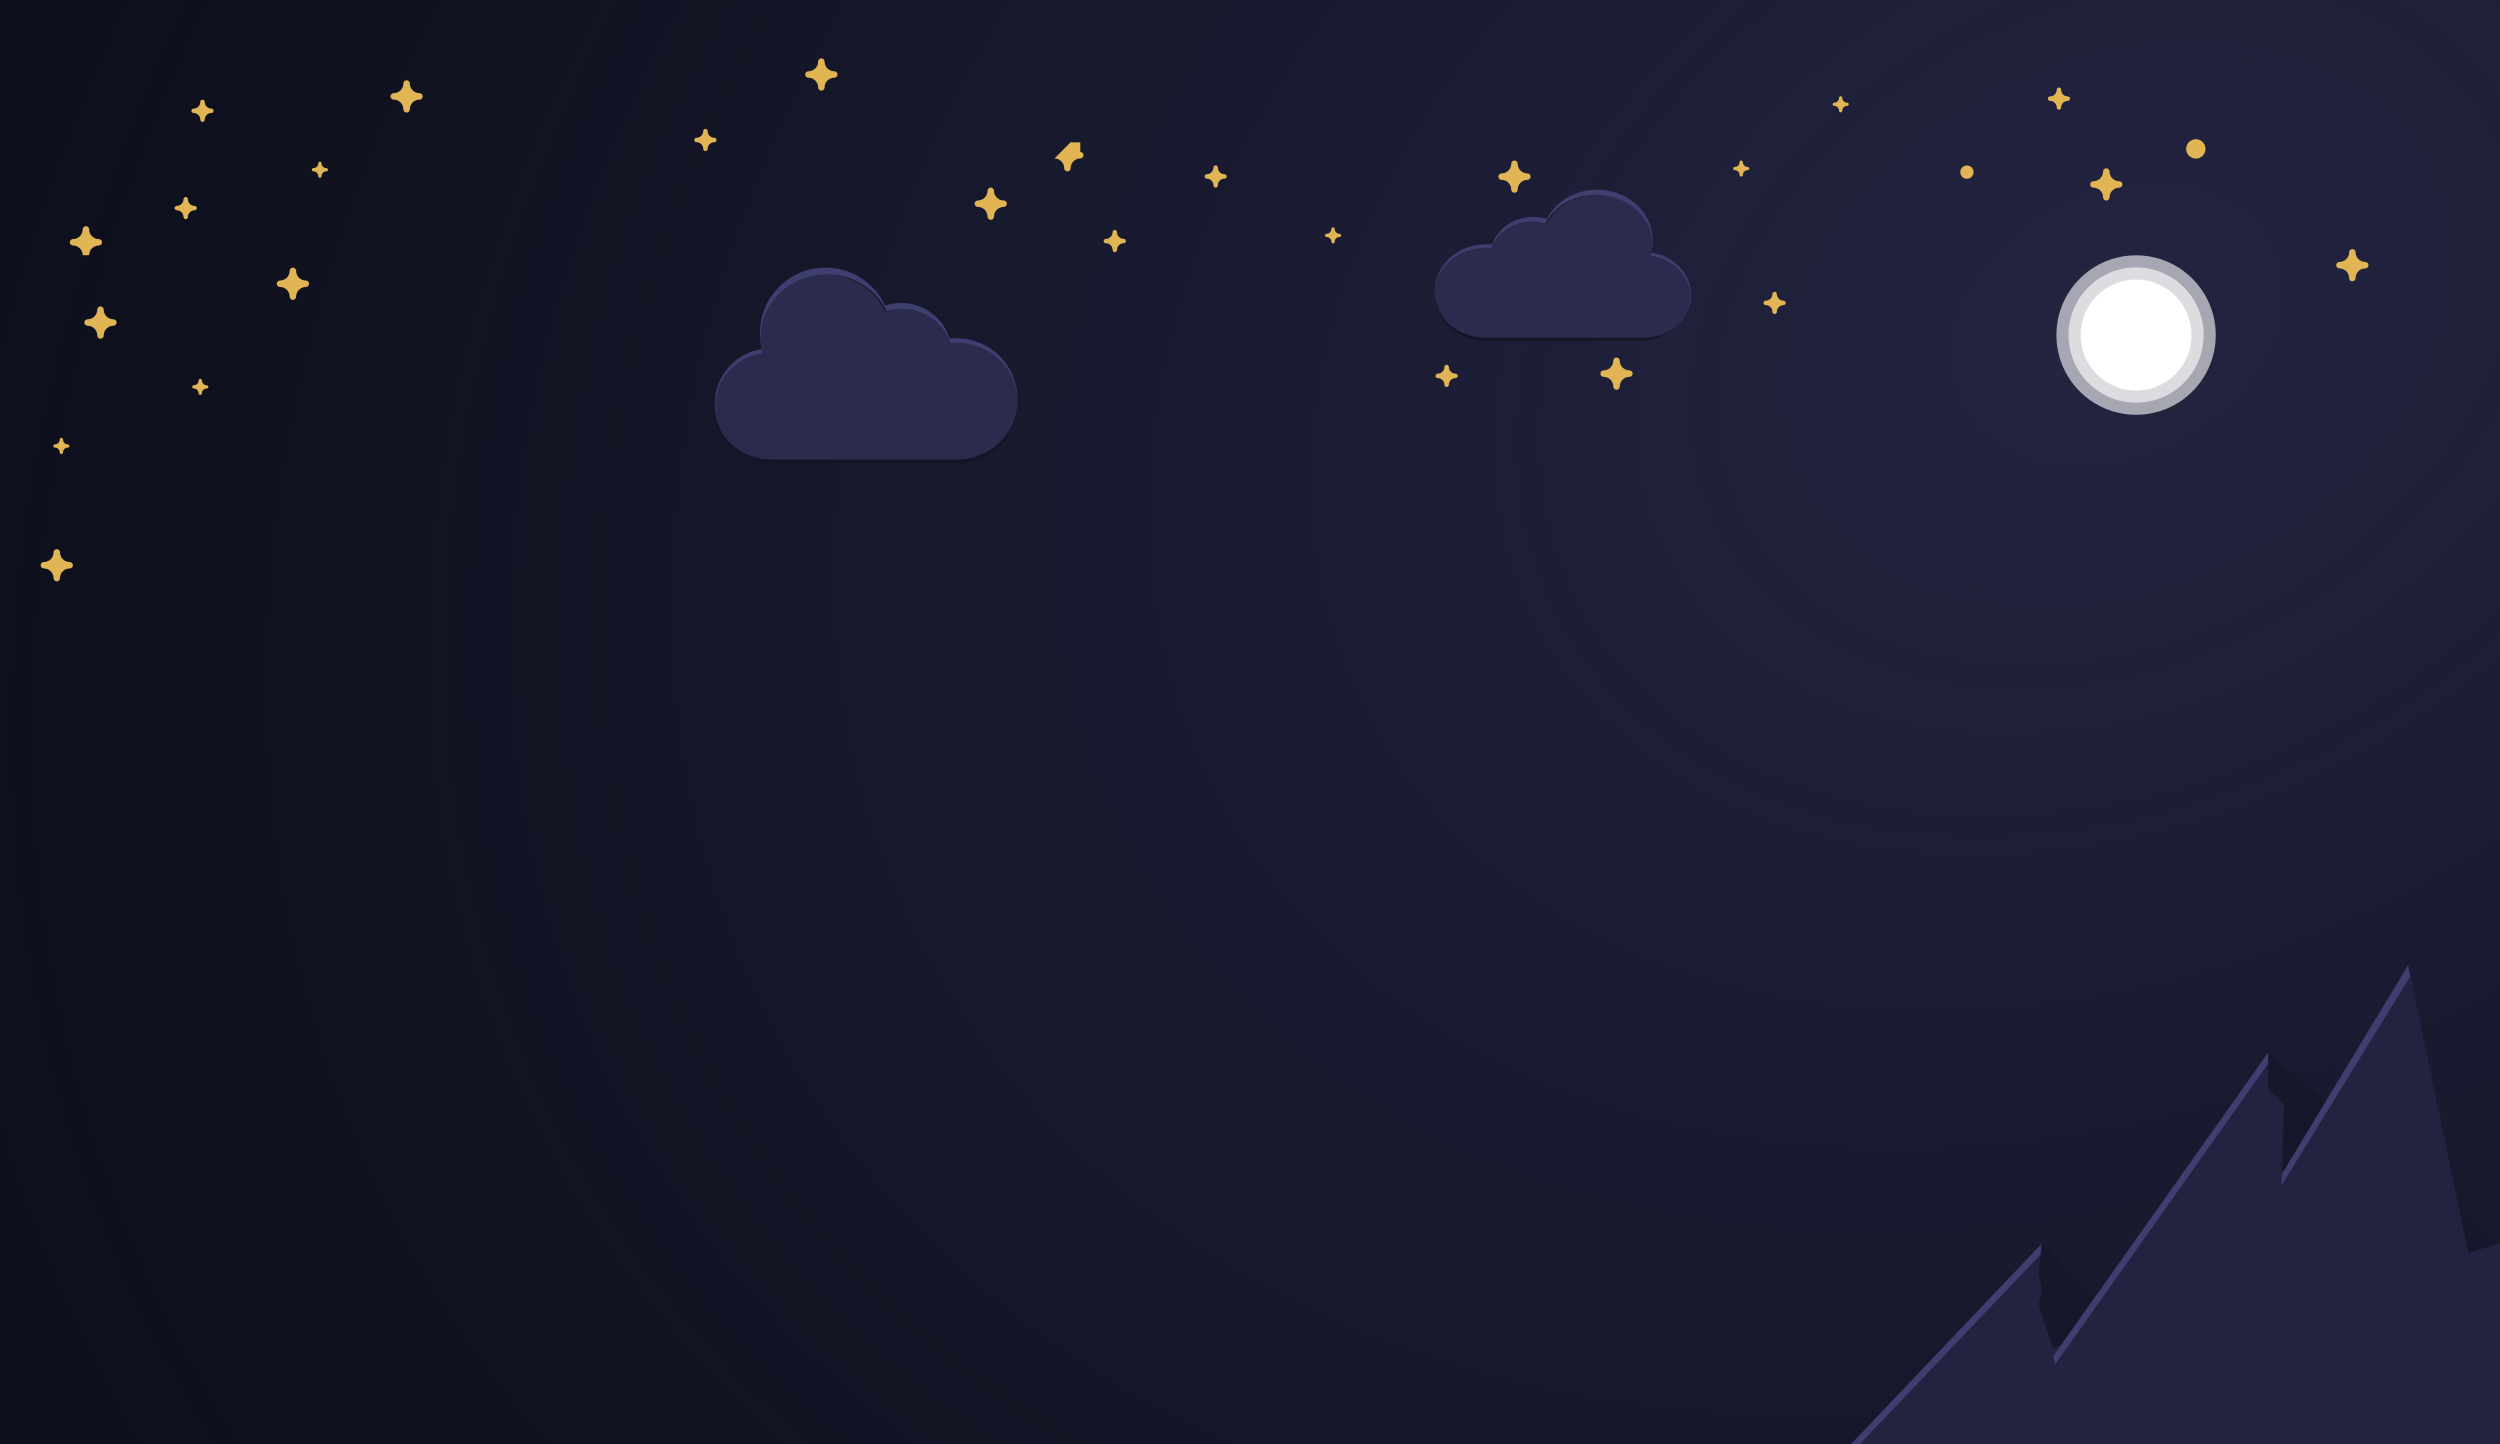 <svg width="720" height="416" viewBox="0 0 720 416" fill="none" xmlns="http://www.w3.org/2000/svg">
<rect width="720" height="416" fill="#0C0E19"/>
<rect width="720" height="416" fill="url(#paint0_radial)"/>
<path d="M588.056 358.151L610.521 380.144L610.56 416H533L588.056 358.151Z" fill="#232341"/>
<path d="M533 416L588.056 358.151L587.691 361.293L535.531 416H534.266H533Z" fill="#3E3E70"/>
<path d="M588.056 358.151L610.521 380.144L591.22 388.313L587.107 375.745L588.056 371.975L587.107 366.32L588.056 358.151Z" fill="#17172C"/>
<path d="M720 358.013L653.227 303.172L595.182 385.137L589.175 393.62L573.326 416H601.62H720V358.013Z" fill="#232341"/>
<path d="M653.227 303.172V313.735L657.754 318.006L657.075 342.055V358.013L676.315 371.723L720 358.013L653.227 303.172Z" fill="#17172C"/>
<path d="M693.526 278L656.178 339.808V374.196H713.671L693.526 278Z" fill="#232341"/>
<path d="M694.184 281.142L693.526 278L657.165 338.174L657.033 341.466L694.184 281.142Z" fill="#3E3E70"/>
<path d="M653.227 304.429V306.314L591.915 392.891L591.22 390.478L591.473 390.374L653.227 303.172V304.429Z" fill="#3E3E70"/>
<g filter="url(#filter0_d)">
<ellipse rx="22.943" ry="22.963" transform="matrix(-1 0 0 1 615.192 96.498)" fill="white" fill-opacity="0.6"/>
</g>
<g filter="url(#filter1_d)">
<ellipse rx="19.458" ry="19.475" transform="matrix(-1 0 0 1 615.193 96.499)" fill="white" fill-opacity="0.6"/>
</g>
<ellipse rx="15.973" ry="15.987" transform="matrix(-1 0 0 1 615.192 96.498)" fill="white"/>
<path d="M275.556 97.443C274.86 97.444 274.164 97.486 273.473 97.569C271.596 91.452 265.958 87.272 259.566 87.258C257.974 87.257 256.394 87.521 254.89 88.04C251.167 79.982 242.345 75.603 233.684 77.514C225.022 79.426 218.857 87.111 218.863 95.988C218.864 97.522 219.055 99.05 219.43 100.536C211.178 101.797 205.282 109.2 205.895 117.533C206.508 125.866 213.423 132.325 221.77 132.362H275.556C285.19 132.362 293 124.545 293 114.902C293 105.26 285.19 97.443 275.556 97.443Z" fill="#232341"/>
<path d="M275.556 97.443C274.86 97.444 274.164 97.486 273.473 97.569C271.596 91.452 265.958 87.272 259.566 87.258C257.974 87.257 256.394 87.521 254.89 88.04C251.167 79.982 242.345 75.603 233.684 77.514C225.022 79.426 218.857 87.111 218.863 95.988C218.864 97.522 219.055 99.05 219.43 100.536C211.178 101.797 205.282 109.2 205.895 117.533C206.508 125.866 213.423 132.325 221.77 132.362H275.556C285.19 132.362 293 124.545 293 114.902C293 105.26 285.19 97.443 275.556 97.443Z" fill="#3E3E70"/>
<path d="M275.822 99.101C275.136 99.101 274.452 99.142 273.771 99.224C271.923 93.222 266.371 89.121 260.076 89.108C258.509 89.106 256.953 89.366 255.472 89.875C251.806 81.969 243.118 77.673 234.589 79.548C226.059 81.423 219.988 88.964 219.995 97.673C219.995 99.178 220.183 100.677 220.552 102.136C212.426 103.373 206.62 110.636 207.224 118.811C207.827 126.987 214.637 133.325 222.857 133.361H275.822C285.309 133.361 293 125.692 293 116.231C293 106.77 285.309 99.101 275.822 99.101Z" fill="#141426"/>
<path d="M275.589 98.725C274.893 98.725 274.199 98.766 273.509 98.846C271.636 92.957 266.009 88.933 259.628 88.92C258.04 88.918 256.463 89.173 254.962 89.672C251.246 81.916 242.44 77.7 233.795 79.54C225.15 81.38 218.996 88.778 219.003 97.324C219.003 98.801 219.194 100.272 219.568 101.702C211.331 102.916 205.447 110.042 206.059 118.064C206.67 126.087 213.572 132.305 221.904 132.34H275.589C285.205 132.34 292.999 124.815 292.999 115.532C292.999 106.249 285.205 98.725 275.589 98.725Z" fill="#2B2B4E"/>
<path d="M427.998 70.356C428.587 70.356 429.176 70.389 429.761 70.453C431.349 65.73 436.121 62.503 441.532 62.493C442.879 62.491 444.217 62.696 445.49 63.096C448.641 56.875 456.109 53.494 463.439 54.97C470.771 56.445 475.989 62.379 475.984 69.233C475.983 70.417 475.822 71.597 475.505 72.744C482.489 73.718 487.48 79.433 486.96 85.867C486.442 92.301 480.589 97.288 473.523 97.317H427.998C419.843 97.317 413.233 91.281 413.233 83.836C413.233 76.391 419.843 70.356 427.998 70.356Z" fill="#232341"/>
<path d="M427.998 70.356C428.587 70.356 429.176 70.389 429.761 70.453C431.349 65.73 436.121 62.503 441.532 62.493C442.879 62.491 444.217 62.696 445.49 63.096C448.641 56.875 456.109 53.494 463.439 54.97C470.771 56.445 475.989 62.379 475.984 69.233C475.983 70.417 475.822 71.597 475.505 72.744C482.489 73.718 487.48 79.433 486.96 85.867C486.442 92.301 480.589 97.288 473.523 97.317H427.998C419.843 97.317 413.233 91.281 413.233 83.836C413.233 76.391 419.843 70.356 427.998 70.356Z" fill="#3E3E70"/>
<path d="M427.772 71.635C428.352 71.636 428.932 71.668 429.508 71.731C431.072 67.097 435.772 63.931 441.1 63.92C442.427 63.919 443.743 64.12 444.997 64.512C448.1 58.409 455.454 55.092 462.673 56.539C469.893 57.987 475.031 63.809 475.026 70.533C475.025 71.695 474.866 72.853 474.554 73.979C481.432 74.934 486.346 80.541 485.835 86.854C485.325 93.166 479.561 98.059 472.603 98.088H427.772C419.741 98.088 413.232 92.166 413.232 84.861C413.232 77.557 419.741 71.635 427.772 71.635Z" fill="#141426"/>
<path d="M427.968 71.345C428.557 71.346 429.144 71.377 429.728 71.439C431.314 66.892 436.077 63.785 441.478 63.775C442.822 63.774 444.157 63.971 445.428 64.356C448.573 58.367 456.027 55.113 463.344 56.533C470.661 57.954 475.87 63.666 475.864 70.264C475.864 71.404 475.703 72.54 475.386 73.644C482.358 74.582 487.339 80.084 486.82 86.277C486.303 92.471 480.461 97.272 473.409 97.299H427.968C419.829 97.299 413.231 91.489 413.231 84.322C413.231 77.155 419.829 71.345 427.968 71.345Z" fill="#2B2B4E"/>
<path fill-rule="evenodd" clip-rule="evenodd" d="M595.537 27.769L595.524 27.77C594.465 27.77 593.607 26.911 593.607 25.851V25.851H593.607C593.606 25.498 593.32 25.212 592.968 25.212C592.621 25.212 592.338 25.489 592.329 25.834L592.329 25.851C592.329 26.911 591.471 27.77 590.412 27.77L590.399 27.769C590.052 27.777 589.774 28.06 589.774 28.409C589.774 28.762 590.06 29.048 590.412 29.048V29.049C590.412 29.049 590.412 29.049 590.412 29.049C591.471 29.049 592.329 29.907 592.329 30.967C592.329 30.974 592.329 30.981 592.329 30.988C592.34 31.331 592.622 31.607 592.968 31.607C593.32 31.607 593.606 31.32 593.606 30.967L593.606 30.966H593.607C593.607 29.907 594.465 29.049 595.524 29.049V29.048C595.876 29.048 596.162 28.762 596.162 28.409C596.162 28.06 595.884 27.777 595.537 27.769Z" fill="#E1B554"/>
<path fill-rule="evenodd" clip-rule="evenodd" d="M531.994 29.572L531.97 29.572C531.2 29.572 530.576 28.947 530.576 28.177L530.576 28.153C530.564 27.907 530.361 27.71 530.112 27.71C529.855 27.71 529.647 27.919 529.647 28.175V28.175H529.646L529.646 28.177C529.646 28.947 529.022 29.572 528.252 29.572L528.228 29.572C527.983 29.584 527.788 29.787 527.788 30.036C527.788 30.292 527.996 30.5 528.252 30.5V30.501C529.022 30.501 529.646 31.125 529.646 31.896H529.647V31.896C529.647 32.153 529.855 32.361 530.112 32.361C530.361 32.361 530.565 32.164 530.576 31.917L530.576 31.896C530.576 31.125 531.2 30.501 531.97 30.501H531.97V30.5L531.97 30.5C532.227 30.5 532.435 30.292 532.435 30.036C532.435 29.787 532.24 29.584 531.994 29.572Z" fill="#E1B554"/>
<path fill-rule="evenodd" clip-rule="evenodd" d="M568.4 49.57C568.4 50.63 567.542 51.489 566.483 51.489C565.425 51.489 564.566 50.63 564.566 49.57C564.566 48.511 565.425 47.652 566.483 47.652C567.542 47.652 568.4 48.511 568.4 49.57Z" fill="#E1B554"/>
<path fill-rule="evenodd" clip-rule="evenodd" d="M681.194 75.44H681.194C679.654 75.44 678.406 74.191 678.406 72.65V72.649H678.405C678.405 72.136 677.989 71.72 677.476 71.72C676.975 71.72 676.567 72.117 676.547 72.613L676.548 72.65C676.548 74.191 675.299 75.44 673.76 75.44H673.759V75.44H673.759C673.246 75.44 672.83 75.857 672.83 76.371C672.83 76.877 673.235 77.289 673.738 77.3C673.745 77.3 673.752 77.3 673.76 77.3C675.299 77.3 676.548 78.55 676.548 80.091C676.548 80.102 676.548 80.112 676.547 80.123C676.564 80.622 676.974 81.021 677.476 81.021C677.989 81.021 678.406 80.605 678.406 80.091L678.406 80.09H678.407C678.407 78.549 679.655 77.3 681.195 77.3L681.216 77.3C681.719 77.289 682.124 76.877 682.124 76.371C682.124 75.857 681.707 75.44 681.194 75.44H681.194V75.44Z" fill="#E1B554"/>
<path fill-rule="evenodd" clip-rule="evenodd" d="M635.194 42.885C635.194 44.426 633.946 45.676 632.406 45.676C630.867 45.676 629.618 44.426 629.618 42.885C629.618 41.344 630.867 40.095 632.406 40.095C633.946 40.095 635.194 41.344 635.194 42.885Z" fill="#E1B554"/>
<path fill-rule="evenodd" clip-rule="evenodd" d="M610.334 52.186H610.334C608.794 52.186 607.546 50.937 607.546 49.396V49.395H607.545C607.545 48.882 607.129 48.466 606.616 48.466C606.118 48.466 605.711 48.858 605.688 49.351C605.688 49.366 605.688 49.381 605.688 49.396C605.688 50.937 604.44 52.186 602.9 52.186H602.899V52.187C602.387 52.187 601.971 52.604 601.971 53.117C601.971 53.624 602.377 54.037 602.881 54.047C602.888 54.047 602.894 54.047 602.9 54.047C604.44 54.047 605.688 55.296 605.688 56.837C605.688 56.851 605.688 56.865 605.688 56.879C605.71 57.373 606.117 57.767 606.616 57.767C607.13 57.767 607.546 57.351 607.546 56.837L607.546 56.836H607.546C607.547 55.296 608.795 54.047 610.334 54.047L610.353 54.047C610.858 54.037 611.264 53.624 611.264 53.117C611.264 52.603 610.848 52.187 610.334 52.187H610.334V52.186Z" fill="#E1B554"/>
<path fill-rule="evenodd" clip-rule="evenodd" d="M318.503 70.059V70.059C318.151 70.059 317.865 69.773 317.865 69.42C317.865 69.067 318.151 68.781 318.503 68.781V68.78C319.562 68.78 320.42 67.921 320.42 66.862H320.42V66.862C320.42 66.509 320.706 66.222 321.059 66.222C321.405 66.222 321.687 66.498 321.698 66.841C321.698 66.848 321.698 66.855 321.698 66.862C321.698 67.921 322.556 68.78 323.615 68.78C323.615 68.78 323.615 68.78 323.615 68.78V68.781C323.967 68.781 324.253 69.067 324.253 69.42C324.253 69.773 323.967 70.059 323.615 70.059V70.059H323.615C322.556 70.059 321.698 70.918 321.698 71.978L321.698 71.995C321.689 72.34 321.406 72.617 321.059 72.617C320.707 72.617 320.421 72.331 320.42 71.978H320.42V71.978C320.42 70.918 319.562 70.059 318.503 70.059Z" fill="#E1B554"/>
<path fill-rule="evenodd" clip-rule="evenodd" d="M50.927 60.564V60.564C50.574 60.564 50.288 60.278 50.288 59.925C50.288 59.572 50.574 59.285 50.927 59.285V59.285C51.985 59.285 52.843 58.426 52.843 57.367H52.844L52.844 57.367C52.844 57.014 53.13 56.727 53.483 56.727C53.828 56.727 54.11 57.002 54.121 57.346C54.121 57.352 54.121 57.359 54.121 57.366C54.121 58.426 54.979 59.285 56.038 59.285C56.038 59.285 56.038 59.285 56.038 59.285V59.285C56.391 59.285 56.676 59.572 56.676 59.925C56.676 60.278 56.391 60.564 56.038 60.564V60.564H56.038C54.979 60.564 54.121 61.423 54.121 62.483L54.121 62.5C54.112 62.845 53.83 63.122 53.483 63.122C53.13 63.122 52.844 62.836 52.844 62.483H52.843V62.483C52.843 61.423 51.985 60.564 50.927 60.564Z" fill="#E1B554"/>
<path fill-rule="evenodd" clip-rule="evenodd" d="M414.075 108.888V108.888C413.722 108.888 413.437 108.601 413.437 108.248C413.437 107.895 413.722 107.609 414.075 107.609V107.608C415.133 107.608 415.991 106.75 415.992 105.691H415.992L415.992 105.69C415.992 105.337 416.278 105.05 416.631 105.05C416.977 105.05 417.259 105.325 417.27 105.669C417.27 105.676 417.27 105.683 417.27 105.69C417.27 106.749 418.128 107.608 419.186 107.608C419.186 107.608 419.186 107.608 419.186 107.608V107.609C419.539 107.609 419.825 107.895 419.825 108.248C419.825 108.601 419.539 108.887 419.186 108.888V108.888H419.186C418.128 108.888 417.27 109.747 417.27 110.806L417.27 110.823C417.26 111.168 416.978 111.445 416.631 111.445C416.278 111.445 415.993 111.16 415.992 110.807H415.992V110.806C415.992 109.747 415.134 108.888 414.075 108.888Z" fill="#E1B554"/>
<path fill-rule="evenodd" clip-rule="evenodd" d="M382.035 68.257L382.057 68.257C382.827 68.257 383.451 68.882 383.451 69.652L383.451 69.674C383.462 69.921 383.665 70.118 383.915 70.118C384.172 70.118 384.38 69.91 384.38 69.653V69.653H384.381L384.381 69.652C384.381 68.882 385.005 68.257 385.775 68.257L385.795 68.257C386.042 68.246 386.239 68.043 386.239 67.793C386.239 67.536 386.031 67.328 385.775 67.328V67.328C385.005 67.327 384.381 66.703 384.381 65.933H384.38C384.38 65.676 384.172 65.468 383.915 65.468C383.665 65.468 383.461 65.666 383.451 65.913L383.451 65.932C383.451 66.703 382.827 67.327 382.057 67.327V67.328L382.056 67.328C381.8 67.328 381.592 67.536 381.592 67.793C381.592 68.042 381.789 68.246 382.035 68.257Z" fill="#E1B554"/>
<path fill-rule="evenodd" clip-rule="evenodd" d="M499.608 49.012H499.608C500.378 49.012 501.002 49.637 501.002 50.408L501.002 50.432C501.014 50.677 501.217 50.873 501.466 50.873C501.722 50.873 501.93 50.664 501.93 50.408V50.408H501.931V50.408C501.931 49.637 502.555 49.012 503.325 49.012V49.012C503.582 49.012 503.79 48.804 503.79 48.548C503.79 48.291 503.582 48.083 503.325 48.083V48.082C502.555 48.082 501.931 47.458 501.931 46.687H501.931V46.687C501.931 46.43 501.723 46.222 501.466 46.222C501.216 46.222 501.013 46.419 501.002 46.666L501.002 46.687C501.002 47.458 500.378 48.082 499.608 48.082H499.608V48.083L499.607 48.083C499.351 48.083 499.143 48.291 499.143 48.548C499.143 48.804 499.351 49.012 499.607 49.012L499.608 49.012V49.012Z" fill="#E1B554"/>
<path fill-rule="evenodd" clip-rule="evenodd" d="M347.544 51.456V51.456L347.544 51.456C347.191 51.456 346.905 51.169 346.905 50.816C346.905 50.463 347.191 50.177 347.544 50.177L347.544 50.177V50.177C348.602 50.176 349.46 49.318 349.46 48.259H349.461V48.258C349.461 47.905 349.747 47.619 350.1 47.619C350.453 47.619 350.739 47.905 350.739 48.258V48.259H350.739C350.739 49.318 351.597 50.177 352.656 50.177V50.177C353.008 50.177 353.294 50.463 353.294 50.816C353.294 51.169 353.008 51.456 352.656 51.456V51.456C351.597 51.456 350.739 52.315 350.739 53.374V53.375H350.739C350.739 53.728 350.453 54.014 350.1 54.014C349.748 54.014 349.462 53.728 349.461 53.375H349.46V53.374C349.46 52.315 348.602 51.456 347.544 51.456Z" fill="#E1B554"/>
<path fill-rule="evenodd" clip-rule="evenodd" d="M200.606 40.951V40.951L200.605 40.951C200.252 40.951 199.966 40.664 199.966 40.311C199.966 39.963 200.244 39.68 200.59 39.672L200.605 39.672C201.663 39.672 202.521 38.813 202.521 37.754H202.523L202.523 37.753C202.523 37.4 202.809 37.114 203.162 37.114C203.515 37.114 203.801 37.4 203.801 37.753L203.801 37.754H203.801C203.801 38.813 204.659 39.672 205.718 39.672C205.722 39.672 205.727 39.672 205.732 39.672C206.078 39.68 206.355 39.963 206.355 40.311C206.355 40.664 206.07 40.95 205.717 40.951V40.951C204.659 40.951 203.801 41.81 203.801 42.869V42.87H203.801C203.8 43.223 203.514 43.509 203.162 43.509C202.809 43.509 202.523 43.223 202.523 42.87H202.521V42.869C202.521 41.81 201.664 40.951 200.606 40.951Z" fill="#E1B554"/>
<path fill-rule="evenodd" clip-rule="evenodd" d="M90.255 49.348L90.279 49.348C91.049 49.348 91.673 49.972 91.673 50.743L91.672 50.766C91.684 51.013 91.888 51.209 92.137 51.209C92.393 51.209 92.601 51.001 92.601 50.744V50.744H92.602L92.602 50.743C92.602 49.972 93.226 49.348 93.996 49.348L94.019 49.348C94.265 49.336 94.46 49.132 94.46 48.884C94.46 48.627 94.252 48.419 93.996 48.419V48.418C93.226 48.418 92.602 47.794 92.602 47.023H92.602C92.602 46.767 92.394 46.559 92.137 46.559C91.887 46.559 91.684 46.756 91.673 47.003L91.673 47.023C91.673 47.794 91.049 48.418 90.279 48.418H90.279V48.419L90.278 48.419C90.022 48.419 89.814 48.627 89.814 48.884C89.814 49.133 90.009 49.336 90.255 49.348Z" fill="#E1B554"/>
<path fill-rule="evenodd" clip-rule="evenodd" d="M55.795 111.888L55.818 111.888C56.588 111.888 57.212 112.512 57.212 113.283L57.212 113.306C57.224 113.553 57.427 113.749 57.676 113.749C57.933 113.749 58.141 113.541 58.141 113.284V113.284H58.142L58.142 113.283C58.142 112.512 58.766 111.888 59.536 111.888L59.558 111.888C59.804 111.876 60 111.673 60 111.424C60 111.167 59.792 110.959 59.536 110.959V110.958C58.766 110.958 58.142 110.334 58.142 109.564H58.141C58.141 109.307 57.933 109.099 57.676 109.099C57.427 109.099 57.223 109.296 57.212 109.543L57.212 109.563C57.212 110.334 56.588 110.958 55.818 110.958H55.818V110.959L55.818 110.959C55.561 110.959 55.353 111.167 55.353 111.424C55.353 111.673 55.549 111.876 55.795 111.888Z" fill="#E1B554"/>
<path fill-rule="evenodd" clip-rule="evenodd" d="M15.793 128.903L15.818 128.903C16.588 128.903 17.212 129.528 17.212 130.298L17.212 130.322C17.224 130.568 17.427 130.764 17.676 130.764C17.933 130.764 18.141 130.556 18.141 130.299V130.299H18.142L18.142 130.298C18.142 129.528 18.766 128.903 19.536 128.903L19.56 128.903C19.805 128.89 20 128.687 20 128.439C20 128.183 19.792 127.975 19.536 127.974V127.974C18.766 127.974 18.142 127.349 18.142 126.579H18.141C18.141 126.322 17.933 126.114 17.677 126.114C17.427 126.114 17.223 126.311 17.212 126.558L17.212 126.578C17.212 127.349 16.588 127.974 15.818 127.974H15.818V127.974L15.818 127.974C15.561 127.974 15.353 128.182 15.353 128.439C15.353 128.687 15.548 128.89 15.793 128.903Z" fill="#E1B554"/>
<path fill-rule="evenodd" clip-rule="evenodd" d="M55.752 32.546L55.765 32.546C56.824 32.546 57.682 33.405 57.682 34.465V34.465H57.684C57.684 34.818 57.97 35.105 58.322 35.105C58.675 35.105 58.961 34.818 58.961 34.465H58.962V34.465C58.962 33.405 59.82 32.546 60.878 32.546L60.891 32.546C61.238 32.539 61.516 32.255 61.516 31.907C61.516 31.559 61.238 31.276 60.892 31.268C60.888 31.268 60.883 31.268 60.878 31.268C59.82 31.268 58.962 30.409 58.962 29.35H58.961L58.961 29.349C58.961 28.996 58.675 28.709 58.322 28.709C57.97 28.709 57.684 28.996 57.684 29.349L57.684 29.35H57.682C57.682 30.409 56.824 31.268 55.765 31.268L55.751 31.268C55.405 31.276 55.127 31.559 55.127 31.907C55.127 32.255 55.405 32.539 55.752 32.546Z" fill="#E1B554"/>
<path fill-rule="evenodd" clip-rule="evenodd" d="M508.514 87.877L508.535 87.877C509.594 87.877 510.452 88.736 510.452 89.796L510.452 89.796H510.453C510.453 90.15 510.739 90.436 511.092 90.436C511.445 90.436 511.731 90.15 511.731 89.796H511.731V89.796C511.731 88.737 512.589 87.878 513.647 87.878V87.878C514 87.877 514.286 87.591 514.286 87.238C514.286 86.885 514 86.599 513.647 86.599V86.599C513.647 86.599 513.647 86.599 513.647 86.599C512.589 86.599 511.731 85.74 511.731 84.68C511.731 84.673 511.731 84.666 511.731 84.659C511.72 84.316 511.438 84.041 511.092 84.041C510.739 84.041 510.453 84.327 510.453 84.68L510.453 84.681H510.452C510.451 85.74 509.594 86.598 508.536 86.599V86.599L508.535 86.599C508.183 86.599 507.896 86.885 507.896 87.238C507.896 87.584 508.171 87.866 508.514 87.877Z" fill="#E1B554"/>
<path fill-rule="evenodd" clip-rule="evenodd" d="M232.832 22.389H232.833C234.372 22.389 235.621 23.638 235.621 25.179V25.18H235.621C235.622 25.694 236.037 26.109 236.55 26.109C237.049 26.109 237.455 25.717 237.479 25.224C237.478 25.209 237.478 25.194 237.478 25.179C237.478 23.638 238.726 22.389 240.266 22.389H240.267V22.389H240.267C240.78 22.389 241.197 21.972 241.197 21.458C241.197 20.953 240.795 20.542 240.293 20.529C240.284 20.529 240.275 20.529 240.266 20.529C238.726 20.529 237.478 19.279 237.478 17.738C237.478 17.724 237.478 17.71 237.479 17.696C237.457 17.202 237.049 16.808 236.55 16.808C236.037 16.808 235.621 17.224 235.621 17.738L235.621 17.739H235.619C235.619 19.28 234.371 20.529 232.831 20.529L232.806 20.529C232.305 20.543 231.903 20.953 231.903 21.458C231.903 21.972 232.319 22.389 232.832 22.389H232.832V22.389Z" fill="#E1B554"/>
<path fill-rule="evenodd" clip-rule="evenodd" d="M25.223 93.823H25.223C26.762 93.823 28.011 95.073 28.011 96.614V96.614H28.011C28.011 97.128 28.427 97.544 28.941 97.544C29.439 97.544 29.846 97.151 29.869 96.658C29.869 96.643 29.868 96.629 29.868 96.614C29.868 95.073 31.117 93.823 32.656 93.823H32.657V93.823H32.657C33.171 93.823 33.587 93.406 33.587 92.893C33.587 92.385 33.18 91.972 32.675 91.963C32.669 91.963 32.662 91.963 32.655 91.963C31.116 91.963 29.867 90.713 29.867 89.172C29.867 89.154 29.868 89.135 29.868 89.117C29.839 88.629 29.435 88.243 28.94 88.243C28.427 88.243 28.011 88.659 28.011 89.173V89.173H28.009C28.009 90.714 26.761 91.963 25.221 91.963L25.203 91.963C24.699 91.973 24.293 92.385 24.293 92.893C24.293 93.406 24.709 93.823 25.222 93.823H25.223V93.823Z" fill="#E1B554"/>
<path fill-rule="evenodd" clip-rule="evenodd" d="M281.622 59.595V59.595H281.622C281.108 59.595 280.692 59.179 280.692 58.665C280.692 58.156 281.1 57.743 281.607 57.735L281.621 57.735C283.161 57.735 284.409 56.486 284.409 54.945H284.409L284.409 54.944C284.409 54.431 284.825 54.014 285.339 54.014C285.852 54.014 286.268 54.431 286.268 54.944L286.268 54.945H286.268C286.269 56.486 287.517 57.735 289.056 57.735C289.061 57.735 289.066 57.735 289.071 57.735C289.577 57.743 289.985 58.156 289.985 58.665C289.985 59.178 289.569 59.595 289.057 59.595V59.595H289.056C287.517 59.595 286.268 60.844 286.268 62.386V62.386H286.268C286.268 62.9 285.852 63.315 285.339 63.315C284.826 63.315 284.41 62.9 284.41 62.386H284.409V62.386C284.409 60.845 283.161 59.596 281.622 59.595Z" fill="#E1B554"/>
<path fill-rule="evenodd" clip-rule="evenodd" d="M461.842 108.531V108.53H461.841C461.328 108.53 460.912 108.114 460.912 107.6C460.912 107.097 461.311 106.687 461.809 106.67L461.84 106.67C463.38 106.67 464.628 105.421 464.628 103.88H464.629C464.629 103.366 465.045 102.95 465.558 102.95C466.065 102.95 466.478 103.356 466.488 103.861C466.488 103.868 466.488 103.874 466.488 103.88C466.488 105.421 467.736 106.67 469.276 106.67C469.286 106.67 469.297 106.67 469.308 106.67C469.806 106.687 470.205 107.097 470.205 107.6C470.205 108.113 469.789 108.53 469.276 108.53V108.531H469.276C467.736 108.531 466.488 109.781 466.488 111.322L466.488 111.344C466.475 111.847 466.064 112.251 465.559 112.251C465.046 112.251 464.63 111.835 464.629 111.321H464.628C464.628 109.781 463.381 108.532 461.842 108.531Z" fill="#E1B554"/>
<path fill-rule="evenodd" clip-rule="evenodd" d="M432.454 51.803V51.803H432.453C431.94 51.803 431.524 51.387 431.524 50.873C431.524 50.365 431.93 49.953 432.435 49.943L432.453 49.943C433.992 49.943 435.24 48.694 435.241 47.154H435.241L435.241 47.153C435.241 46.639 435.657 46.222 436.17 46.222C436.684 46.222 437.1 46.639 437.1 47.153L437.1 47.154H437.1C437.1 48.694 438.348 49.943 439.888 49.943C439.894 49.943 439.9 49.943 439.905 49.943C440.41 49.953 440.817 50.365 440.817 50.873C440.817 51.387 440.401 51.803 439.888 51.803V51.803H439.888C438.348 51.803 437.1 53.053 437.1 54.594V54.595H437.1C437.099 55.108 436.683 55.524 436.17 55.524C435.658 55.524 435.242 55.108 435.241 54.595H435.241V54.594C435.241 53.053 433.993 51.804 432.454 51.803Z" fill="#E1B554"/>
<path fill-rule="evenodd" clip-rule="evenodd" d="M113.365 28.693L113.385 28.692C114.925 28.692 116.173 29.942 116.173 31.483L116.173 31.484H116.174C116.175 31.997 116.591 32.413 117.103 32.413C117.61 32.413 118.022 32.008 118.033 31.503L118.032 31.483C118.032 29.942 119.281 28.692 120.82 28.692L120.842 28.693C121.345 28.681 121.75 28.269 121.75 27.763C121.75 27.249 121.334 26.833 120.821 26.832V26.832C120.821 26.832 120.821 26.832 120.82 26.832C119.281 26.832 118.032 25.583 118.032 24.042C118.032 24.035 118.032 24.029 118.033 24.023C118.023 23.518 117.61 23.112 117.103 23.112C116.59 23.112 116.174 23.528 116.174 24.042L116.174 24.043H116.173C116.173 25.583 114.925 26.831 113.387 26.832V26.832H113.386C112.873 26.832 112.457 27.249 112.457 27.763C112.457 28.269 112.862 28.681 113.365 28.693Z" fill="#E1B554"/>
<path fill-rule="evenodd" clip-rule="evenodd" d="M80.637 82.65V82.65H80.637C80.124 82.65 79.707 82.233 79.707 81.72C79.707 81.212 80.115 80.798 80.621 80.79L80.636 80.79C82.175 80.79 83.423 79.541 83.424 78H83.425L83.425 77.999C83.425 77.485 83.841 77.069 84.354 77.069C84.861 77.069 85.273 77.475 85.283 77.98C85.283 77.987 85.283 77.993 85.283 77.999C85.283 79.54 86.531 80.79 88.071 80.79C88.076 80.79 88.082 80.79 88.087 80.79C88.593 80.798 89 81.211 89 81.72C89 82.233 88.585 82.65 88.072 82.65V82.65H88.071C86.531 82.65 85.283 83.899 85.283 85.441L85.283 85.461C85.272 85.965 84.86 86.371 84.354 86.371C83.841 86.371 83.425 85.955 83.425 85.442H83.424L83.424 85.441C83.424 83.9 82.176 82.651 80.637 82.65Z" fill="#E1B554"/>
<path fill-rule="evenodd" clip-rule="evenodd" d="M12.637 163.723V163.723H12.637C12.124 163.723 11.707 163.307 11.707 162.793C11.707 162.285 12.115 161.872 12.621 161.863L12.636 161.863C14.176 161.863 15.424 160.614 15.424 159.073V159.072H15.425V159.072C15.425 158.559 15.841 158.142 16.354 158.142C16.861 158.142 17.273 158.549 17.283 159.054C17.283 159.06 17.283 159.066 17.283 159.073C17.283 160.614 18.531 161.863 20.071 161.863C20.076 161.863 20.082 161.863 20.087 161.863C20.593 161.871 21 162.285 21 162.793C21 163.306 20.585 163.723 20.072 163.723V163.723L20.071 163.723C18.531 163.723 17.283 164.973 17.283 166.514L17.283 166.534C17.272 167.038 16.86 167.444 16.354 167.444C15.841 167.444 15.425 167.027 15.425 166.514H15.424C15.424 164.973 14.176 163.724 12.637 163.723Z" fill="#E1B554"/>
<path fill-rule="evenodd" clip-rule="evenodd" d="M303.693 45.643H303.693C305.233 45.643 306.481 46.892 306.481 48.433H306.482V48.433C306.482 48.947 306.898 49.363 307.411 49.363C307.91 49.363 308.316 48.971 308.339 48.478C308.339 48.463 308.339 48.448 308.339 48.433C308.339 46.892 309.587 45.643 311.127 45.643L311.128 45.643V45.642C311.641 45.642 312.056 45.225 312.056 44.712C312.056 44.198 311.641 43.782 311.128 43.782V40.992H308.34V40.992C308.34 40.978 308.34 40.964 308.339 40.95" fill="#E1B554"/>
<path fill-rule="evenodd" clip-rule="evenodd" d="M21.024 70.713H21.024C22.564 70.713 23.812 71.962 23.812 73.503H23.813L25.67 73.503C25.67 71.962 26.918 70.713 28.458 70.713L28.459 70.713V70.712C28.972 70.711 29.387 70.295 29.387 69.782C29.387 69.274 28.981 68.862 28.477 68.852C28.471 68.852 28.464 68.852 28.458 68.852C26.918 68.852 25.67 67.602 25.67 66.061C25.67 66.047 25.67 66.034 25.671 66.02C25.649 65.525 25.241 65.131 24.742 65.131C24.229 65.131 23.813 65.548 23.813 66.062V66.062H23.812C23.812 67.603 22.564 68.852 21.024 68.852L21.006 68.852C20.501 68.862 20.095 69.274 20.095 69.782C20.095 70.295 20.511 70.712 21.024 70.712H21.024V70.713Z" fill="#E1B554"/>
<defs>
<filter id="filter0_d" x="587.99" y="69.276" width="54.404" height="54.445" filterUnits="userSpaceOnUse" color-interpolation-filters="sRGB">
<feFlood flood-opacity="0" result="BackgroundImageFix"/>
<feColorMatrix in="SourceAlpha" type="matrix" values="0 0 0 0 0 0 0 0 0 0 0 0 0 0 0 0 0 0 127 0"/>
<feOffset/>
<feGaussianBlur stdDeviation="2.13"/>
<feColorMatrix type="matrix" values="0 0 0 0 1 0 0 0 0 1 0 0 0 0 1 0 0 0 0.4 0"/>
<feBlend mode="normal" in2="BackgroundImageFix" result="effect1_dropShadow"/>
<feBlend mode="normal" in="SourceGraphic" in2="effect1_dropShadow" result="shape"/>
</filter>
<filter id="filter1_d" x="594.67" y="75.959" width="41.045" height="41.08" filterUnits="userSpaceOnUse" color-interpolation-filters="sRGB">
<feFlood flood-opacity="0" result="BackgroundImageFix"/>
<feColorMatrix in="SourceAlpha" type="matrix" values="0 0 0 0 0 0 0 0 0 0 0 0 0 0 0 0 0 0 127 0"/>
<feOffset/>
<feGaussianBlur stdDeviation="0.532"/>
<feColorMatrix type="matrix" values="0 0 0 0 1 0 0 0 0 1 0 0 0 0 1 0 0 0 0.2 0"/>
<feBlend mode="normal" in2="BackgroundImageFix" result="effect1_dropShadow"/>
<feBlend mode="normal" in="SourceGraphic" in2="effect1_dropShadow" result="shape"/>
</filter>
<radialGradient id="paint0_radial" cx="0" cy="0" r="1" gradientUnits="userSpaceOnUse" gradientTransform="translate(608.746 94.546) rotate(152.136) scale(688.582 522.042)">
<stop stop-color="#3E3E70" stop-opacity="0.46"/>
<stop offset="1" stop-color="#3E3E70" stop-opacity="0"/>
</radialGradient>
</defs>
</svg>
